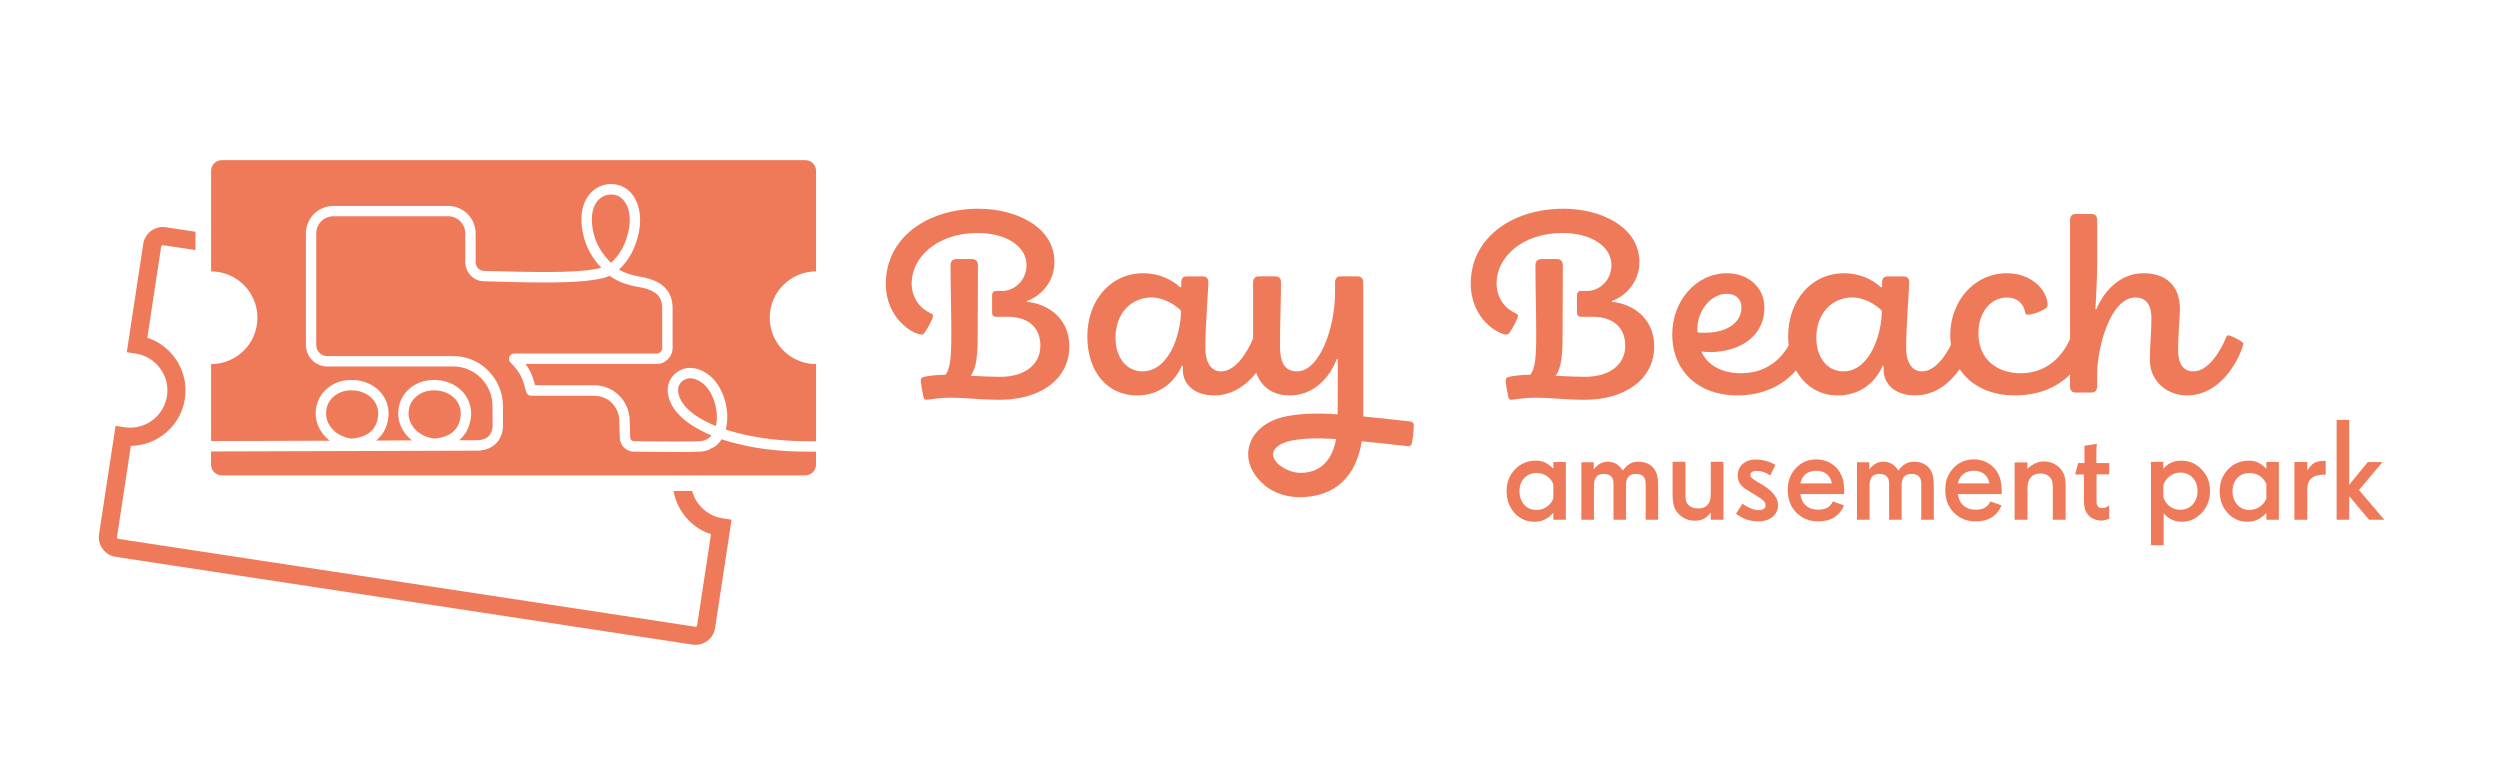 <?xml version="1.0" encoding="UTF-8"?>
<svg id="Layer_1" data-name="Layer 1" xmlns="http://www.w3.org/2000/svg" viewBox="0 0 897.23 276.36">
  <g>
    <path d="M561.97,186.52h-4.49v-2.47c-.1.1-.26.26-.48.48-1.73,1.82-3.83,2.73-6.29,2.73-2.85,0-5.22-1.05-7.13-3.14-1.91-2.09-2.87-4.71-2.87-7.84s1-5.74,3.01-7.83c2-2.09,4.52-3.13,7.55-3.13,1.2,0,2.27.22,3.22.67.95.45,1.95,1.19,2.99,2.24v-2.42h4.49v20.73ZM557.47,178.87v-5.12c-.49-1.21-1.26-2.18-2.32-2.9s-2.31-1.09-3.74-1.09c-1.8,0-3.27.61-4.39,1.82s-1.69,2.78-1.69,4.7.57,3.61,1.71,4.86c1.14,1.26,2.59,1.88,4.38,1.88,1.36,0,2.6-.38,3.7-1.14,1.1-.76,1.89-1.76,2.36-3.01Z" style="fill: #ef7a59; stroke-width: 0px;"/>
    <path d="M595.11,186.52h-4.49v-12.3c0-.87-.06-1.53-.16-1.97-.11-.44-.3-.82-.57-1.14-.29-.35-.66-.61-1.11-.78-.45-.17-.99-.25-1.62-.25-1.25,0-2.15.33-2.73,1-.57.67-.86,1.71-.86,3.14v12.3h-4.49v-12.3c0-.87-.05-1.53-.15-1.97-.1-.44-.3-.82-.58-1.14-.29-.35-.66-.61-1.11-.78-.45-.17-.99-.25-1.62-.25-1.26,0-2.17.35-2.73,1.04-.56.69-.83,1.83-.83,3.41v12h-4.52v-20.63h4.44v2.53c.76-.94,1.53-1.63,2.32-2.07.79-.44,1.69-.65,2.7-.65,1.13,0,2.1.23,2.91.69.82.46,1.65,1.28,2.51,2.46.86-1.14,1.71-1.96,2.56-2.44.85-.48,1.86-.72,3.02-.72,1.23,0,2.33.22,3.31.67.98.44,1.78,1.1,2.4,1.96.51.76.86,1.58,1.07,2.46.21.89.32,2.07.32,3.55v12.2Z" style="fill: #ef7a59; stroke-width: 0px;"/>
    <path d="M618.53,186.52h-4.55v-2.63c-.77,1.06-1.6,1.82-2.46,2.28-.87.46-1.92.7-3.17.7s-2.26-.19-3.19-.57c-.94-.38-1.81-.96-2.61-1.76-.82-.82-1.41-1.77-1.76-2.84-.34-1.07-.52-2.64-.52-4.71v-11.26h4.62v11.47c0,1.21.07,2.07.2,2.57.13.51.39.96.76,1.37.47.47,1,.81,1.58,1.02.58.21,1.25.32,2.01.32.88,0,1.62-.14,2.22-.43.61-.29,1.1-.72,1.49-1.31.32-.47.53-.95.63-1.43.1-.48.17-1.35.2-2.61v-10.96h4.55v20.78Z" style="fill: #ef7a59; stroke-width: 0px;"/>
    <path d="M638.14,181.19c0,1.74-.64,3.15-1.92,4.26-1.28,1.1-3,1.65-5.15,1.65-1.52,0-2.91-.21-4.18-.63-1.27-.42-2.49-1.08-3.65-1.97l-.2-.15,2.32-3.56c.99.71,1.99,1.26,2.99,1.67,1,.4,1.91.61,2.72.61.88,0,1.52-.14,1.94-.43.42-.29.63-.73.63-1.34,0-.57-.23-1.09-.68-1.55-.45-.46-1.43-1.15-2.93-2.06l-.25-.15c-1.82-1.09-2.97-1.81-3.45-2.13-.48-.33-.94-.72-1.38-1.18-.42-.45-.74-.98-.96-1.58-.22-.6-.33-1.25-.33-1.96,0-1.75.6-3.15,1.79-4.2,1.2-1.05,2.8-1.58,4.82-1.58.99,0,2,.12,3.02.37,1.02.25,2.02.6,2.99,1.07l.91.48-1.84,3.81-.15-.1c-.79-.52-1.56-.91-2.31-1.16-.75-.25-1.54-.38-2.36-.38-.76,0-1.33.13-1.73.38-.4.25-.59.63-.59,1.11,0,.37.16.72.48,1.04.32.32,1.14.88,2.47,1.67l.61.35.25.13c4.07,2.39,6.11,4.9,6.11,7.52Z" style="fill: #ef7a59; stroke-width: 0px;"/>
    <path d="M661.89,177.31h-15.76c.22,1.77.89,3.14,2.02,4.13,1.13.99,2.57,1.48,4.32,1.48,1.36,0,2.46-.23,3.3-.69.83-.46,1.51-1.22,2.03-2.26l3.99,1.39c-.74,1.87-1.9,3.29-3.46,4.28-1.57.99-3.48,1.48-5.73,1.48-3.23,0-5.87-1.05-7.92-3.15-2.04-2.09-3.07-4.79-3.07-8.09s.97-5.79,2.92-7.88c1.95-2.09,4.39-3.13,7.34-3.13,1.55,0,2.99.31,4.33.94,1.34.62,2.46,1.5,3.37,2.63.82,1.04,1.42,2.21,1.78,3.5.36,1.29.54,3.09.54,5.39ZM657.44,173.49c-.24-1.41-.85-2.53-1.83-3.33-.99-.81-2.22-1.21-3.7-1.21-1.57,0-2.85.39-3.84,1.17-.99.78-1.64,1.91-1.94,3.37h11.31Z" style="fill: #ef7a59; stroke-width: 0px;"/>
    <path d="M694.02,186.52h-4.49v-12.3c0-.87-.06-1.53-.16-1.97-.11-.44-.3-.82-.57-1.14-.29-.35-.66-.61-1.11-.78-.45-.17-.99-.25-1.62-.25-1.25,0-2.15.33-2.73,1-.57.67-.86,1.71-.86,3.14v12.3h-4.49v-12.3c0-.87-.05-1.53-.15-1.97-.1-.44-.29-.82-.58-1.14-.29-.35-.66-.61-1.11-.78-.45-.17-.99-.25-1.62-.25-1.26,0-2.17.35-2.73,1.04s-.83,1.83-.83,3.41v12h-4.52v-20.63h4.44v2.53c.76-.94,1.53-1.63,2.32-2.07.79-.44,1.69-.65,2.7-.65,1.13,0,2.1.23,2.92.69.82.46,1.65,1.28,2.51,2.46.86-1.14,1.71-1.96,2.56-2.44.85-.48,1.85-.72,3.02-.72,1.23,0,2.33.22,3.31.67.98.44,1.77,1.1,2.4,1.96.51.76.86,1.58,1.08,2.46.21.89.32,2.07.32,3.55v12.2Z" style="fill: #ef7a59; stroke-width: 0px;"/>
    <path d="M718.42,177.31h-15.76c.22,1.77.89,3.14,2.02,4.13,1.13.99,2.57,1.48,4.32,1.48,1.36,0,2.46-.23,3.3-.69.83-.46,1.51-1.22,2.03-2.26l3.99,1.39c-.74,1.87-1.9,3.29-3.46,4.28-1.57.99-3.48,1.48-5.73,1.48-3.23,0-5.87-1.05-7.92-3.15-2.04-2.09-3.07-4.79-3.07-8.09s.97-5.79,2.92-7.88c1.95-2.09,4.39-3.13,7.34-3.13,1.55,0,2.99.31,4.33.94,1.34.62,2.46,1.5,3.37,2.63.82,1.04,1.42,2.21,1.78,3.5.36,1.29.54,3.09.54,5.39ZM713.98,173.49c-.24-1.41-.85-2.53-1.83-3.33-.99-.81-2.22-1.21-3.7-1.21-1.57,0-2.85.39-3.84,1.17-.99.78-1.64,1.91-1.94,3.37h11.31Z" style="fill: #ef7a59; stroke-width: 0px;"/>
    <path d="M741.34,174.32v12.2h-4.6v-11.49c0-.94-.07-1.67-.2-2.2s-.39-1.01-.78-1.46c-.39-.47-.87-.83-1.45-1.07-.58-.25-1.23-.37-1.96-.37-1.52,0-2.68.44-3.49,1.33-.81.88-1.21,2.14-1.21,3.77v11.49h-4.62v-20.58h4.57v2.28c1.13-.96,2.15-1.64,3.08-2.03.93-.39,1.9-.59,2.91-.59,1.08,0,2.11.2,3.09.61.99.4,1.83.98,2.54,1.72.77.81,1.32,1.7,1.64,2.69.32.98.48,2.23.48,3.72Z" style="fill: #ef7a59; stroke-width: 0px;"/>
    <path d="M756.98,186.17l-.73.25c-.34.13-.68.24-1.02.3-.34.07-.68.1-1,.1-.89,0-1.73-.15-2.51-.44-.78-.29-1.45-.71-1.98-1.25-.69-.69-1.16-1.44-1.43-2.25-.26-.81-.39-1.87-.39-3.18v-9.42h-3.16l1.03-4.09h2.3v-6.21l4.47-.71c-.05.25-.09.64-.13,1.16-.03.52-.05.99-.05,1.41v4.34h4.6v4.09h-4.55v9.77c0,.77.17,1.36.52,1.74.35.39.86.58,1.55.58.37,0,.78-.09,1.24-.26.45-.18.87-.42,1.24-.72v4.77Z" style="fill: #ef7a59; stroke-width: 0px;"/>
    <path d="M793.17,176.22c0,3.08-.99,5.69-2.98,7.83s-4.39,3.21-7.2,3.21c-1.3,0-2.52-.27-3.66-.82-1.14-.55-2.08-1.31-2.8-2.28v11.51h-4.57v-29.92h4.44v2.48c.84-.98,1.78-1.71,2.83-2.19,1.04-.48,2.22-.72,3.54-.72,2.93,0,5.39,1.05,7.4,3.16,2,2.11,3.01,4.69,3.01,7.75ZM788.67,176.22c0-1.95-.57-3.54-1.72-4.77-1.14-1.23-2.63-1.84-4.44-1.84-1.36,0-2.6.4-3.7,1.21-1.1.81-1.91,1.89-2.41,3.23v4.29c.37,1.36,1.12,2.47,2.23,3.33,1.12.86,2.4,1.29,3.83,1.29,1.8,0,3.29-.64,4.46-1.91,1.17-1.27,1.76-2.88,1.76-4.84Z" style="fill: #ef7a59; stroke-width: 0px;"/>
    <path d="M817.88,186.52h-4.49v-2.47c-.1.1-.26.26-.48.48-1.73,1.82-3.83,2.73-6.29,2.73-2.85,0-5.22-1.05-7.14-3.14-1.91-2.09-2.86-4.71-2.86-7.84s1-5.74,3-7.83c2-2.09,4.52-3.13,7.55-3.13,1.2,0,2.27.22,3.22.67.95.45,1.95,1.19,2.99,2.24v-2.42h4.49v20.73ZM813.38,178.87v-5.12c-.49-1.21-1.26-2.18-2.32-2.9-1.06-.72-2.31-1.09-3.74-1.09-1.8,0-3.27.61-4.4,1.82-1.13,1.21-1.69,2.78-1.69,4.7s.57,3.61,1.71,4.86c1.14,1.26,2.59,1.88,4.38,1.88,1.36,0,2.59-.38,3.7-1.14,1.1-.76,1.89-1.76,2.36-3.01Z" style="fill: #ef7a59; stroke-width: 0px;"/>
    <path d="M834.68,170.34h-.43c-2.14,0-3.7.44-4.7,1.31-.99.88-1.49,2.26-1.49,4.17v10.71h-4.62v-20.73h4.62v3.05c.86-1.33,1.7-2.23,2.51-2.72.82-.48,2.06-.72,3.73-.72h.38v4.93Z" style="fill: #ef7a59; stroke-width: 0px;"/>
    <path d="M855.7,186.52h-5.48l-7.12-8.48v8.48h-4.5v-35.83h4.5v23.31l6.67-8.16h5.28l-8.43,10.03,9.09,10.66Z" style="fill: #ef7a59; stroke-width: 0px;"/>
  </g>
  <g>
    <path d="M250.59,180.74c-1.03-1.38-1.76-2.94-2.17-4.55h-6.67c.5,3.03,1.73,5.88,3.58,8.4,2.5,3.41,5.91,5.85,9.84,7.14l-4.97,32.7c-.06.32-.38.53-.68.5l-207.06-31.53c-.32-.03-.53-.32-.47-.65l4.97-32.73c9.55-.12,17.92-7.14,19.39-16.9.79-5.26-.5-10.49-3.64-14.78-2.5-3.38-5.91-5.85-9.84-7.11l4.97-32.73c.06-.32.35-.53.68-.5l11.64,1.76v-6.58l-10.64-1.62c-3.88-.59-7.52,2.09-8.11,5.96l-5.91,38.9,3.2.47c3.53.56,6.64,2.44,8.76,5.32,2.14,2.85,3,6.41,2.47,9.93-1.12,7.29-7.96,12.31-15.25,11.2l-3.2-.5-5.94,38.9c-.29,1.88.18,3.76,1.32,5.29,1.12,1.53,2.76,2.53,4.64,2.82l207.03,31.5c.38.06.73.09,1.09.09,3.44,0,6.49-2.53,7.02-6.05l5.91-38.87-3.2-.5c-3.53-.53-6.64-2.41-8.76-5.29Z" style="fill: #ef7a59; stroke-width: 0px;"/>
    <path d="M135.73,149.04c.18-2.91-1.09-4.91-2.17-6.02-1.79-1.88-4.53-2.94-7.29-2.91-.06-.03-.15-.03-.21-.03-2.73,0-5.2,1.03-6.9,2.79-1.53,1.62-2.26,3.73-2.12,6.11.23,3.47,3.17,7.58,9.11,8.43,7.4-.56,9.28-4.85,9.58-8.37Z" style="fill: #ef7a59; stroke-width: 0px;"/>
    <path d="M221.41,70.15c-.68-.24-1.38-.35-2.09-.35-1.44,0-2.85.5-4,1.44-2.5,2.06-3.44,5.91-2.64,10.78.94,5.64,3.47,9.05,6.55,12.31,3.14-2.64,5.29-6.52,6.35-11.55,1.5-7.05-1.12-11.49-4.17-12.63Z" style="fill: #ef7a59; stroke-width: 0px;"/>
    <path d="M266.63,159.74c-2.7-.59-5.26-1.29-7.64-2.09-.73,1.15-1.65,2.12-2.7,2.79-.68.29-1.35.62-1.97,1.03-.94.35-1.97.56-3.09.62-1.38.06-3.85.12-6.67.12h-1.76c-6.82,0-14.78-.12-15.28-.12-2.76,0-5-2.17-5.08-4.99l-.18-6.26c-.15-4.94-4.08-8.81-8.96-8.81h-22.68c-.82,0-1.53-.56-1.76-1.35-.15-.5-.29-1-.41-1.47-.82-2.97-1.47-5.32-5.26-9.14-.53-.53-.68-1.35-.38-2.03.29-.71.97-1.15,1.7-1.15h51.21c1.06,0,1.94-.91,1.94-2.03v-14.34c0-.65-.06-1.26-.21-1.85-.56-2.79-2.7-4.82-8.84-5.79-1.5-.23-2.97-.62-4.38-1.09-1.97-.68-3.76-1.62-5.41-2.79-5.35,2.29-17.25,2.53-29.68,2.32-.56,0-1.15-.03-1.7-.03-1.32-.03-2.38-.06-3.06-.06l-10.67-.29c-2.2,0-4.17-1.09-5.38-2.79-.85-1.15-1.35-2.56-1.35-4.06v-10.34c0-3.38-2.76-6.14-6.14-6.14h-41.2c-3.38,0-6.14,2.76-6.14,6.14v40.08c0,2.17,1.76,3.97,3.91,3.97h45.31c9.76,0,17.72,8.02,17.78,17.89l.03,7.26c-.21,5.2-3.61,8.52-8.9,8.79l-95.88.29v4.73c0,2.11,1.7,3.85,3.85,3.85h209.41c2.12,0,3.85-1.73,3.85-3.85v-4.67h-3.32c-8.34,0-16.13-.82-22.92-2.35Z" style="fill: #ef7a59; stroke-width: 0px;"/>
    <path d="M292.87,97.41v-36.11c0-2.12-1.7-3.82-3.85-3.82H79.61c-2.14,0-3.85,1.7-3.85,3.85v36.08c9.17,0,16.63,7.43,16.63,16.63s-7.46,16.63-16.63,16.63v27.62l42.58-.12c-3.17-2.44-4.82-5.85-5.02-8.96-.21-3.38.91-6.55,3.14-8.9,2.47-2.59,6.02-4.03,9.81-3.94,3.73-.06,7.49,1.44,9.99,4.05,2.26,2.38,3.41,5.52,3.17,8.87v.03c-.18,2.12-.97,6.02-4.44,8.79l12.84-.06c-3.09-2.41-4.67-5.79-4.88-8.84-.23-3.38.88-6.55,3.14-8.9,2.44-2.59,5.99-4,9.81-3.94,3.7-.06,7.46,1.44,9.96,4.05,2.29,2.38,3.41,5.52,3.2,8.87,0,0-.03,0-.03.03-.15,2.09-.94,5.94-4.29,8.7l6.79-.03c2.26-.12,5.11-1.09,5.26-5.14l-.03-7.14c-.03-7.82-6.32-14.19-14.05-14.19h-45.31c-4.2,0-7.61-3.47-7.61-7.7v-40.08c0-5.44,4.41-9.84,9.84-9.84h41.2c5.44,0,9.87,4.41,9.87,9.84v10.34c0,1.73,1.38,3.14,3.06,3.14l10.64.26c.65.03,1.73.03,3.09.06,6.26.12,21.6.41,28.3-1.44-3.11-3.41-5.76-7.35-6.79-13.49-1.38-8.43,1.88-12.58,3.94-14.28,2.73-2.26,6.49-2.91,9.78-1.67,5.49,2.03,8.17,8.99,6.52,16.87-1.2,5.61-3.58,10.02-7.11,13.19,1.03.62,2.15,1.12,3.32,1.53,1.18.41,2.44.73,3.73.94,7.67,1.21,11.55,4.44,12.14,10.05.03.38.06.79.06,1.2v14.4c0,3.17-2.56,5.76-5.67,5.76h-47.13c2.14,2.88,2.76,5.2,3.44,7.58,0,.03,0,.06.03.09h21.24c6.91,0,12.46,5.47,12.69,12.43l.18,6.29c.03.76.62,1.35,1.38,1.35.18,0,12.99.18,20.07.09,1.41,0,2.62-.03,3.41-.09,1.85-.09,3.32-.79,4.35-2.06-1-.41-1.94-.82-2.85-1.32-7.82-3.76-12.58-8.87-12.9-14.66-.15-3.09,1.59-5.97,4.41-7.4,3.32-1.65,7.23-.94,10.75,1.97,4.64,3.82,7.11,11.67,5.94,18.07-.06.41-.15.82-.26,1.23,2.09.68,4.35,1.29,6.73,1.82,6.82,1.53,14.63,2.38,22.95,2.35h2.73v-27.68c-9.17,0-16.63-7.46-16.63-16.63s7.46-16.63,16.63-16.63Z" style="fill: #ef7a59; stroke-width: 0px;"/>
    <path d="M252.41,137.73c-1.56-1.29-3.2-1.97-4.67-1.97-.71,0-1.38.18-2.03.47-1.47.76-2.44,2.32-2.35,3.88.26,4.99,5.41,9.49,13.57,12.78,1.2-5.11-.82-12.08-4.53-15.16Z" style="fill: #ef7a59; stroke-width: 0px;"/>
    <path d="M165.35,149.04c.21-2.91-1.06-4.91-2.14-6.02-1.82-1.88-4.5-2.94-7.29-2.91-.09-.03-.15-.03-.24-.03-2.7,0-5.2,1.03-6.88,2.79-1.56,1.62-2.29,3.73-2.15,6.11.24,3.47,3.2,7.58,9.14,8.43,7.38-.56,9.29-4.85,9.55-8.37Z" style="fill: #ef7a59; stroke-width: 0px;"/>
  </g>
  <g>
    <path d="M368.59,108.35v-.37c3.84-1.22,9.84-5.9,9.84-13.96,0-12.74-14.05-19.11-27.17-19.11-18.74,0-33.35,10.59-33.35,26.89,0,12.65,9.93,18.27,12.84,18.27.47,0,.84-.28,1.12-.75,1.03-1.4,3-4.97,3-6,0-.37-.28-.56-.75-.84-3.28-1.4-6.93-4.96-6.93-10.87,0-8.99,8.81-17.99,23.7-17.99,9.93,0,17.52,4.59,17.52,11.52,0,5.53-4.4,9.28-8.71,9.28h-2.15c-1.03,0-1.5.56-1.5,1.59v6.09c0,1.12.47,1.59,1.59,1.59h4.03c7.03,0,11.71,3.56,11.71,10.4s-5.71,11.15-14.43,11.15c-2.81,0-6.75-.19-10.59-.37,2.15-2.81,2.53-7.59,2.53-14.8l.09-24.83c0-1.4-.75-2.25-1.97-2.25h-5.62c-1.59,0-2.25.75-2.25,2.34,0,7.12.28,15.93.28,25.11,0,7.59-.37,11.71-2.06,14.05-3.47,0-6.47.47-7.68.75-.84.19-1.22.56-1.22,1.31,0,.84.56,4.12.94,5.9.19.66.47,1.03,1.03,1.03.65,0,4.4-.75,8.9-.75,4.97,0,10.87.75,17.52.75,14.05,0,24.92-7.03,24.92-19.21,0-10.49-8.34-15.37-15.18-15.93Z" style="fill: #ef7a59; stroke-width: 0px;"/>
    <path d="M578.52,108.35v-.37c3.84-1.22,9.84-5.9,9.84-13.96,0-12.74-14.05-19.11-27.17-19.11-18.74,0-33.35,10.59-33.35,26.89,0,12.65,9.93,18.27,12.83,18.27.47,0,.84-.28,1.12-.75,1.03-1.4,3-4.97,3-6,0-.37-.28-.56-.75-.84-3.28-1.4-6.93-4.96-6.93-10.87,0-8.99,8.81-17.99,23.7-17.99,9.93,0,17.52,4.59,17.52,11.52,0,5.53-4.4,9.28-8.71,9.28h-2.16c-1.03,0-1.5.56-1.5,1.59v6.09c0,1.12.47,1.59,1.59,1.59h4.03c7.03,0,11.71,3.56,11.71,10.4s-5.72,11.15-14.43,11.15c-2.81,0-6.75-.19-10.59-.37,2.16-2.81,2.53-7.59,2.53-14.8l.09-24.83c0-1.4-.75-2.25-1.97-2.25h-5.62c-1.59,0-2.25.75-2.25,2.34,0,7.12.28,15.93.28,25.11,0,7.59-.37,11.71-2.06,14.05-3.47,0-6.46.47-7.68.75-.84.19-1.22.56-1.22,1.31,0,.84.56,4.12.94,5.9.19.66.47,1.03,1.03,1.03.66,0,4.4-.75,8.9-.75,4.96,0,10.87.75,17.52.75,14.05,0,24.92-7.03,24.92-19.21,0-10.49-8.34-15.37-15.18-15.93Z" style="fill: #ef7a59; stroke-width: 0px;"/>
    <path d="M799.78,120.35c-.37,0-.65.19-.84.66-1.97,5.06-6.46,12.27-11.71,12.27-3.84,0-5.53-2.91-5.53-7.68,0-5.62.66-11.9.66-14.71,0-8.24-4.87-12.83-13.12-12.83s-14.15,6.28-16.86,12.93l-.37-.09c.19-2.25.65-11.34.65-16.3v-15.55c0-1.41-.65-2.25-1.97-2.25h-5.71c-1.41,0-2.06.75-2.06,2.34v42.53c-2.73,6.16-8.29,12.28-17.7,12.28-8.43,0-15.18-4.87-15.18-14.34,0-7.68,4.5-12.83,10.21-12.83,3.75,0,6,2.16,6.56,5.34.09.56.37.84,1.03.84,1.59,0,7.03-1.87,7.03-3.28,0-5.81-6-11.62-14.62-11.62-11.71,0-20.33,10.02-20.33,22.3,0,1.19.1,2.32.25,3.43-2.35,4.69-6.01,9.5-10.46,9.5-3.75,0-5.62-3.65-5.62-8.34,0-7.4,1.12-21.83,1.12-23.61,0-1.4-.75-2.15-1.97-2.15h-5.9c-1.12,0-1.87.75-1.87,2.06v1.69l-.37.19c-3-2.72-7.4-5.06-13.3-5.06-11.71,0-20.05,9.74-20.05,22.67,0,1.11.08,2.18.19,3.22-3.13,5.55-8.66,9.99-17.14,9.99-6.93,0-12.18-3-14.15-7.78.84.09,2.06.19,3,.19,10.21,0,19.58-5.25,19.58-16.02,0-7.03-5.62-12.27-13.4-12.27-11.34,0-19.67,10.12-19.67,21.92,0,13.4,9.65,21.93,23.23,21.93,9.42,0,16.59-3.64,21.19-9.03,3.07,5.65,8.43,9.03,14.97,9.03,8.62,0,13.87-5.34,16.11-10.68l.37.09v1.4c0,5.62,4.68,9.18,11.24,9.18,7.35,0,12.63-4.54,16.04-9.46,3.93,5.99,10.99,9.46,19.73,9.46,9.18,0,15.58-3.25,19.86-7.5v4.13c0,1.5.65,2.34,1.97,2.34h5.71c1.5,0,2.06-.84,2.06-2.34v-3.84c0-10.49,4.97-27.92,13.68-27.92,4.12,0,5.81,2.91,5.81,7.4,0,5.15-.56,9.65-.56,14.99,0,7.59,6.09,12.74,13.3,12.74,11.52,0,17.99-11.34,20.05-17.61.09-.28.19-.66.19-.94,0-.84-4.59-3-5.34-3ZM609.15,118.19c0-6.56,4.78-12.74,10.59-12.74,3.28,0,5.25,1.87,5.25,4.87,0,6-6.09,9.09-12.74,9.09-1.31,0-2.15,0-3-.09,0-.37-.09-.75-.09-1.12ZM661.51,133.28c-5.53,0-9.65-4.78-9.65-12.09,0-8.62,5.53-14.43,12.93-14.43,4.4,0,8.52,2.62,10.59,4.78,0,7.96-4.12,21.74-13.87,21.74Z" style="fill: #ef7a59; stroke-width: 0px;"/>
    <path d="M506.27,151.27l-1.79-.2c-5.78-.64-10.79-1.19-15.23-1.62v-48.13c0-1.31-.65-2.15-2.06-2.15h-6.18c-1.22,0-1.87.84-1.87,2.25v3.47c0,12.74-5.53,28.39-13.68,28.39-4.78,0-6.09-3.84-6.09-9.18,0-7.31.37-17.05.37-22.67,0-1.41-.56-2.25-1.97-2.25h-6c-1.22,0-2.06.75-2.06,2.25v20.05c-2.21,5.27-6.33,11.81-11.52,11.81-3.75,0-5.62-3.65-5.62-8.34,0-7.4,1.12-21.83,1.12-23.61,0-1.4-.75-2.15-1.97-2.15h-5.9c-1.12,0-1.87.75-1.87,2.06v1.69l-.37.19c-3-2.72-7.4-5.06-13.3-5.06-11.71,0-20.05,9.74-20.05,22.67s7.4,21.18,17.8,21.18c8.62,0,13.87-5.34,16.11-10.68l.37.09v1.4c0,5.62,4.68,9.18,11.24,9.18s11.66-3.76,15.08-8.15c1.89,5.28,6.08,8.15,12.08,8.15,8.71,0,14.43-6.56,16.86-13.12l.37.09-.08,19.82c-7.44-.47-13.08-.34-18.39.71-7.04,1.39-12.04,5.44-13.37,10.85-1.16,4.67.67,9.47,4.95,13.34,2.26,2.27,7.08,4.83,13.13,4.83,12.88,0,20.41-7.6,22.34-20.07,4.29.42,9.14.96,14.77,1.58l1.8.2c.65.07,1.27-.36,1.4-1.01.42-2.13.66-4.31.71-6.54.02-.66-.49-1.23-1.14-1.3ZM409.99,133.28c-5.53,0-9.65-4.78-9.65-12.09,0-8.62,5.53-14.43,12.93-14.43,4.4,0,8.53,2.62,10.59,4.78,0,7.96-4.12,21.74-13.87,21.74ZM466.86,169.7c-3.35,0-5.99-1.5-7.92-2.94-1.59-1.52-2.31-3.08-1.99-4.37.47-1.9,3-3.57,6.45-4.25,4.45-.88,9.44-.99,16.12-.57-1.65,8.92-6.86,12.13-12.66,12.13Z" style="fill: #ef7a59; stroke-width: 0px;"/>
  </g>
</svg>